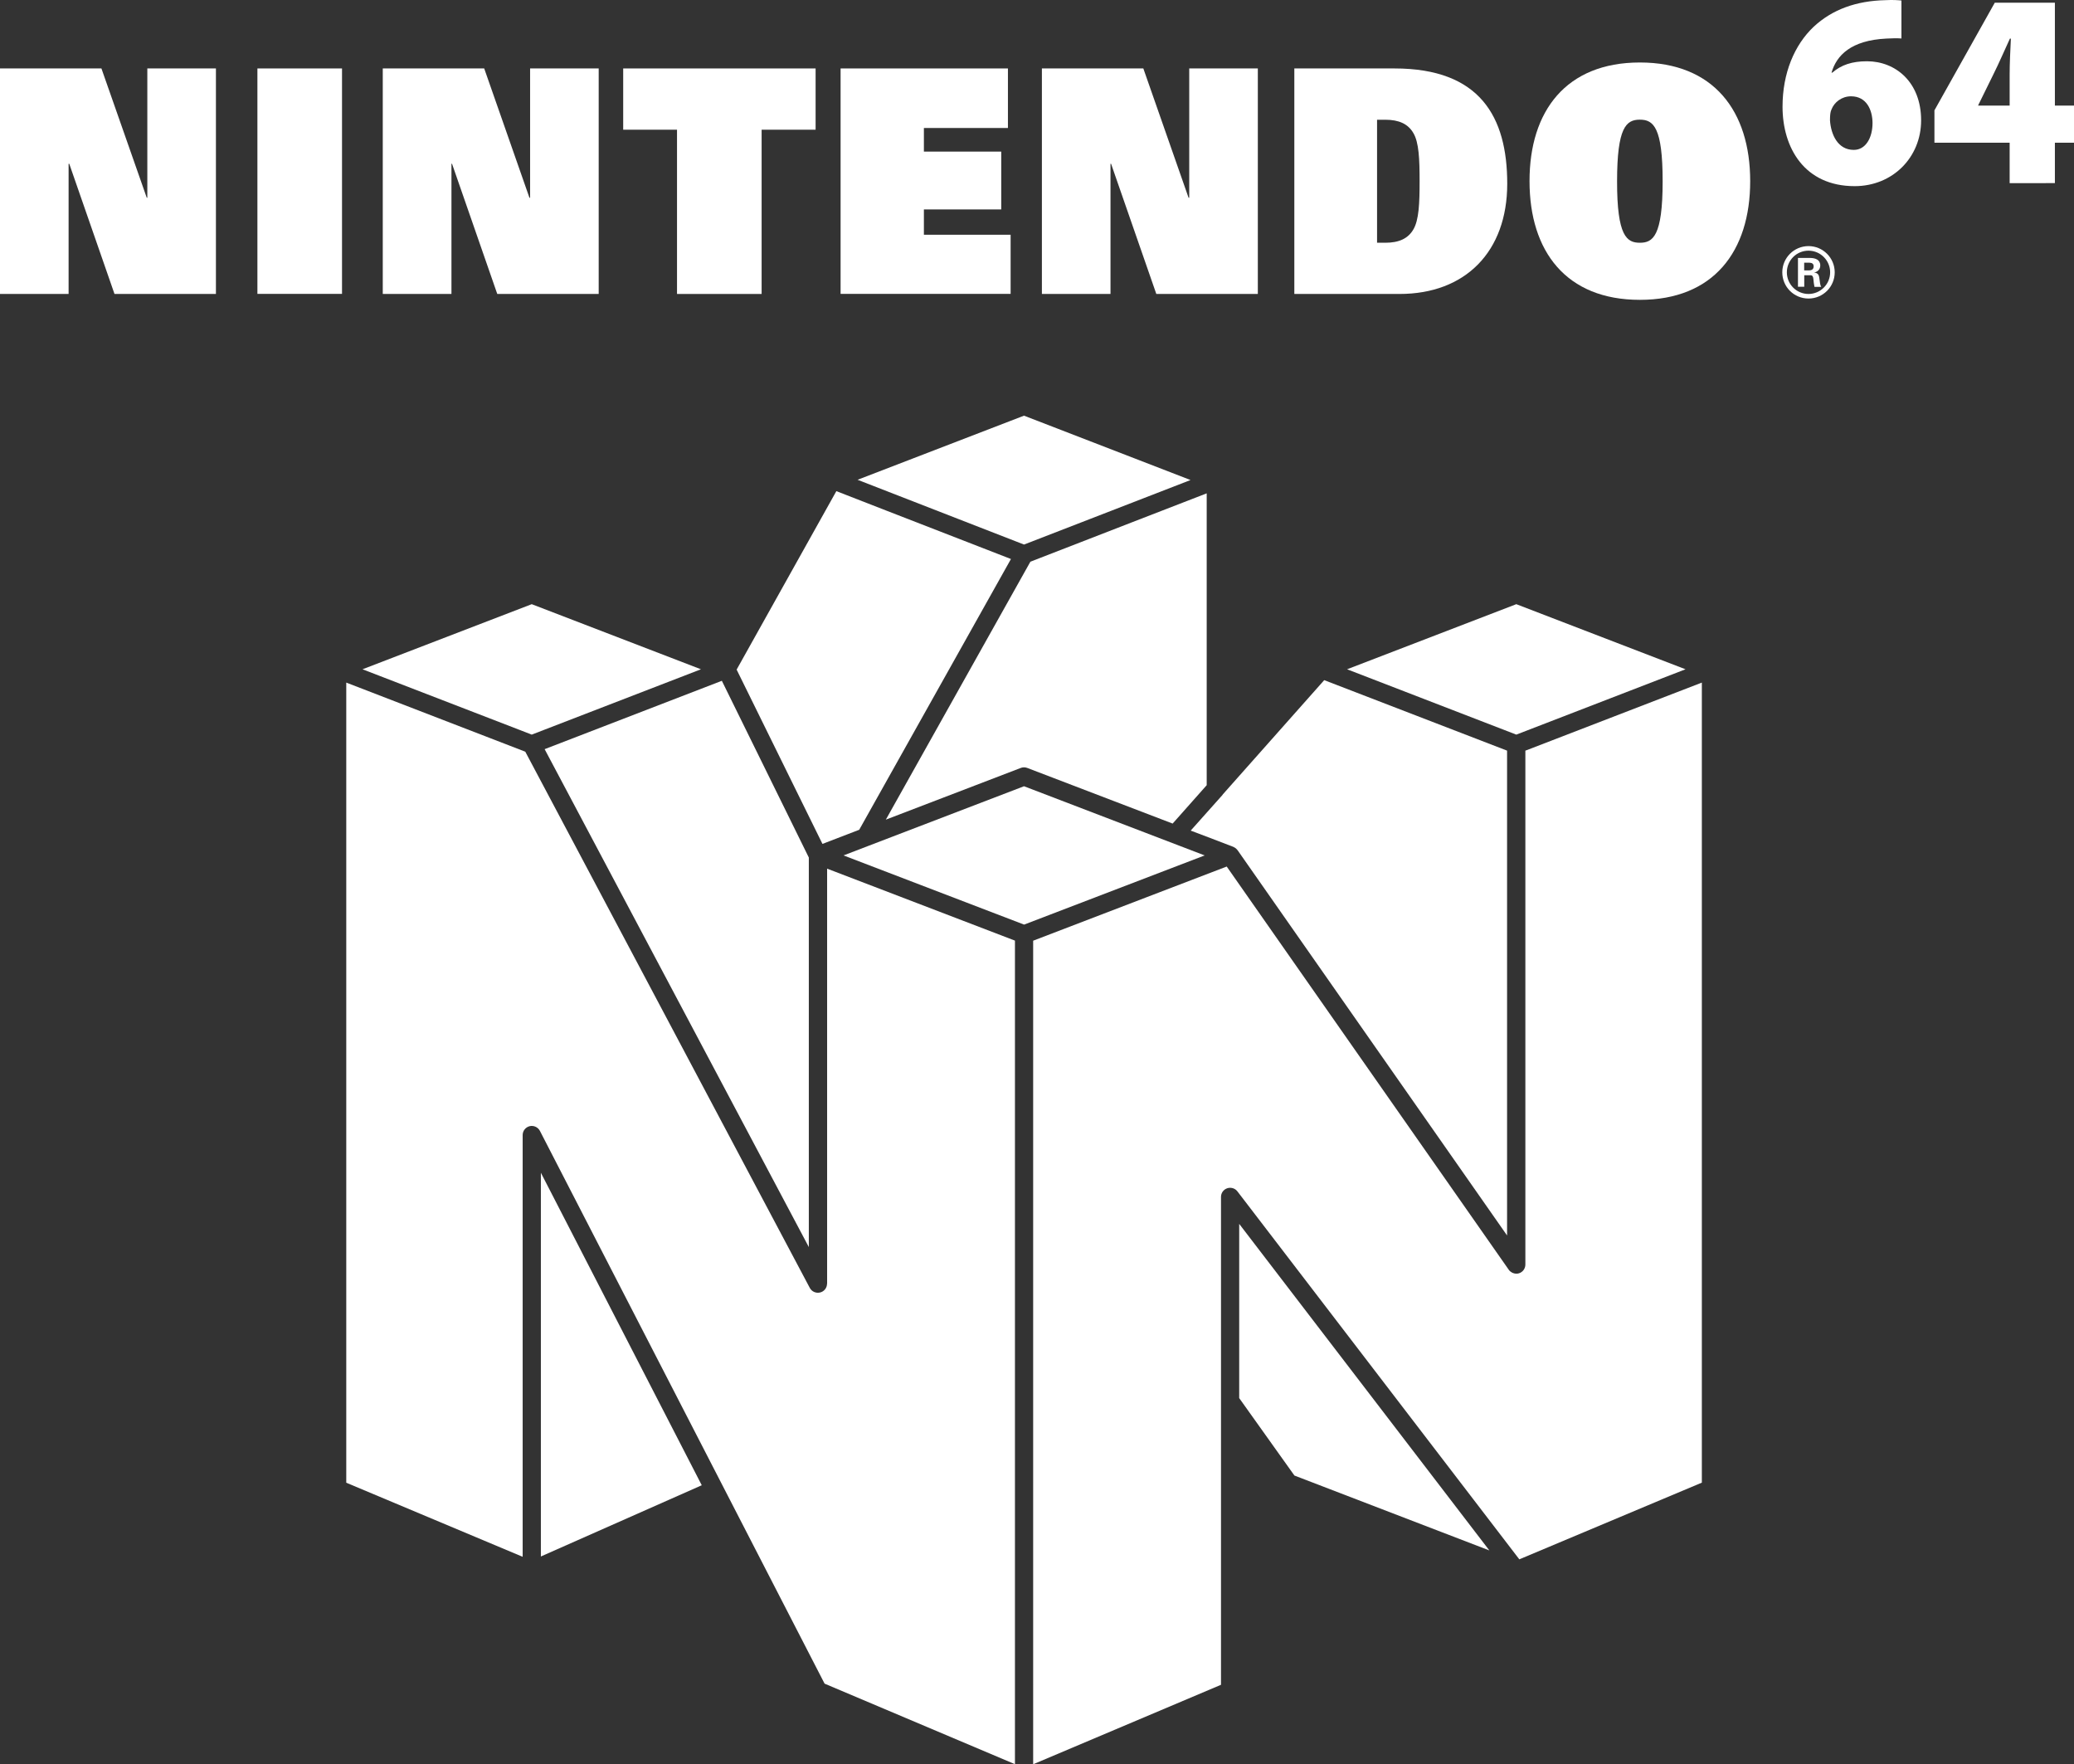 <?xml version="1.0" encoding="utf-8"?>
<!-- Generator: Adobe Illustrator 25.1.0, SVG Export Plug-In . SVG Version: 6.00 Build 0)  -->
<svg version="1.1" id="Layer_1" xmlns="http://www.w3.org/2000/svg" xmlns:xlink="http://www.w3.org/1999/xlink" x="0px" y="0px"
	 viewBox="0 0 2539.6 2160" style="enable-background:new 0 0 2539.6 2160;" xml:space="preserve">
<rect x="0" y="0" width="2539.6" height="2160" fill="#333333" stroke="none"/>
<style type="text/css">
	.st0{fill:#334FA2;}
	.st1{fill:#F01B25;}
	.st2{fill:#354EA2;}
	.st3{fill:#23B057;}
	.st4{fill:#FFA623;}
	.st5{fill:#FFFFFF;}
</style>
<g>
	<g>
		<g>
			<g>
				<polyline class="st5" points="140.2,359.9 264.4,359.9 264.4,83.8 180.4,83.8 180.4,242.1 179.7,242.1 124.2,83.8 0,83.8 
					0,359.9 84,359.9 84,200.5 84.8,200.5 140.2,359.9 				"/>
			</g>
			<g>
				<polyline class="st5" points="608.9,359.9 733.1,359.9 733.1,83.8 649.1,83.8 649.1,242.1 648.3,242.1 592.9,83.8 468.7,83.8 
					468.7,359.9 552.8,359.9 552.8,200.5 553.5,200.5 608.9,359.9 				"/>
			</g>
			<g>
				<polyline class="st5" points="1415.9,359.9 1540.2,359.9 1540.2,83.8 1456.2,83.8 1456.2,242.1 1455.4,242.1 1400,83.8 
					1275.8,83.8 1275.8,359.9 1359.8,359.9 1359.8,200.5 1360.5,200.5 1415.9,359.9 				"/>
			</g>
			<g>
				<rect x="315.2" y="83.8" class="st5" width="103.6" height="276"/>
			</g>
			<g>
				<polyline class="st5" points="829,158.8 763.1,158.8 763.1,83.8 998.7,83.8 998.7,158.8 932.6,158.8 932.6,359.9 829,359.9 
					829,158.8 				"/>
			</g>
			<g>
				<path class="st5" d="M1686.2,297.2h10.1c16.7,0,27.8-5.1,34.3-16.2c6.9-11.5,7.7-32.3,7.7-59.1c0-26.8-0.8-47.7-7.7-59.1
					c-6.5-11.1-17.6-16.2-34.3-16.2h-10.1V297.2 M1584.8,83.8h122.8c104.7,0,138,59.3,138,141.1c0,83.4-51.4,135-131.8,135h-128.9
					V83.8z"/>
			</g>
			<g>
				<path class="st5" d="M2008,297.2c15.9,0,27.9-7.8,27.9-75.3c0-66-11.2-75.4-27.9-75.4c-16.7,0-27.9,9.3-27.9,75.4
					C1980,289.4,1992.1,297.2,2008,297.2 M2008,76.5c90.2,0,135.1,59.3,135.1,145.3c0,86-44.9,145.3-135.1,145.3
					c-90.2,0-135.1-59.3-135.1-145.3C1872.8,135.8,1917.8,76.5,2008,76.5z"/>
			</g>
			<g>
				<path class="st5" d="M2270.1,183.5c14.2,0,22.8-14.5,22.8-33c-0.1-15.7-7.2-32.6-26.3-32.6c-11.5,0-20.6,7.3-24,16.2
					c-1.3,2.7-1.8,6.6-1.8,13.2c1.2,17.7,9.7,36.2,29.1,36.2H2270.1 M2328.4,47.1c-5.5-0.4-10.8-0.3-18.3,0.1
					c-43.7,2.1-61.3,20.7-67.4,41.7h1c10.9-9.5,24.3-13.9,42.4-13.9c34.6,0,66.3,25.1,66.3,72.4c0,45.2-34.8,80.5-81.4,80.5
					c-61.5,0-88.3-47-88.3-97.3c0-41,14.5-75.6,38.3-98c22.7-21,51.9-31.6,87.7-32.4c9.5-0.5,15.1,0,19.6,0.4V47.1z"/>
			</g>
			<g>
				<path class="st5" d="M2460.8,129.3v-38c0-14,0.8-28.6,1.5-44h-1.2c-6.9,14.9-12.9,29.1-20.6,44.5l-18.1,36.8l-0.2,0.7H2460.8
					 M2460.8,224.2v-49.5h-92.1v-39.6l73.9-131.8h73.6v126h23.4v45.4h-23.4v49.5H2460.8z"/>
			</g>
			<g>
				<polyline class="st5" points="1029.3,83.8 1234.2,83.8 1234.2,156.7 1131.3,156.7 1131.3,185.6 1226,185.6 1226,256.4 
					1131.3,256.4 1131.3,287.4 1237.5,287.4 1237.5,359.8 1029.3,359.8 1029.3,83.8 				"/>
			</g>
			<g>
				<path class="st5" d="M2214.5,359.9c-14.7,0-26.5-11.9-26.5-26.5c0-14.6,11.8-26.5,26.5-26.5c14.6,0,26.5,11.9,26.5,26.5
					C2241,348,2229.1,359.9,2214.5,359.9 M2214.5,301.3c-17.7,0-32.1,14.4-32.1,32.1c0,17.8,14.3,32.1,32.1,32.1
					c17.7,0,32.1-14.3,32.1-32.1C2246.6,315.7,2232.2,301.3,2214.5,301.3z"/>
			</g>
			<g>
				<path class="st5" d="M2209.2,331h6.3c3.4-0.1,5.3-1.7,5.3-4.9c0-3.1-1.9-4.4-5.3-4.5h-6.3V331 M2209.2,351.1h-7.6v-35.3h15
					c6.1,0.1,12.3,2,12.3,9.2c0,4.6-3,7.7-7.3,8.6v0.1c5.8,0.7,5.8,4.3,6.5,9.1c0.3,2.3,0.6,6.4,2,8.4h-8.3c-0.7-3.1-1-6.3-1.3-9.5
					c-0.2-2-0.7-4.7-3.2-4.7h-8V351.1z"/>
			</g>
		</g>
	</g>
	<g>
		<g>
			<path class="st5" d="M1261.7,687.7l-177,315.8l165.2-63.3c2.6-1,5.4-1,8,0l178,68.1l41.7-47V604l-92.4,35.8L1261.7,687.7z"/>
			<path class="st5" d="M1482,1026l28.2,10.8c0.7,0.3,1.2,0.7,1.8,1c0.3,0.2,0.6,0.3,0.8,0.5c0.9,0.7,1.7,1.5,2.4,2.4
				c0,0,0.1,0,0.1,0.1l0.1,0.1c0,0,0,0,0,0l330,471.7V919l-223.9-86.3l-124.1,139.8c-0.2,0.3-0.3,0.6-0.5,0.8l-38.9,43.6L1482,1026z
				"/>
			<polygon class="st5" points="2063.9,819.4 1856.7,739.7 1649.5,819.4 1856.7,899.4 			"/>
			<polygon class="st5" points="1517.4,1711.7 1585,1806.5 1823.7,1898.2 1517.4,1498.4 			"/>
			<path class="st5" d="M1867.8,919v629.2c0,4.9-3.1,9.2-7.8,10.7c-2.7,0.9-5.5,0.5-8-0.6c-0.3-0.1-0.6-0.3-0.9-0.5
				c-1.4-0.8-2.7-1.8-3.6-3.2l-345.4-493.7l-98.7,37.8l-138.3,53V2160l230-97.3v-347.4v-249.9c0-4.8,3-9,7.6-10.6
				c4.6-1.5,9.6,0,12.5,3.8l345.2,450.5l223.5-93.9V835.7l-214.9,82.9L1867.8,919z"/>
			<path class="st5" d="M1473.8,1046.8l-219.9-84.2l-190,72.8c0,0,0,0,0,0l-31,11.9l221.1,84.7l221.1-84.7L1473.8,1046.8z"/>
			<path class="st5" d="M1012.7,1571.6c0,5.1-3.5,9.6-8.5,10.8c-5.1,1.2-10.2-1.1-12.6-5.6L643.2,920.3L424,835.7v979.6l216,90.7
				v-516.3c0-5.2,3.5-9.6,8.5-10.9c5.1-1.2,10.2,1.2,12.6,5.7l348.6,676.8l233.1,98.6V1151.6l-230-88.1V1571.6z"/>
			<polygon class="st5" points="990.4,1526.8 990.4,1049.9 883.9,833.5 666.9,917.2 			"/>
			<polygon class="st5" points="1052.1,1015.9 1237.9,684.4 1086.5,625.6 1024.1,601.3 902,819.8 1007.1,1033.2 			"/>
			<polygon class="st5" points="1335.5,635.1 1457.8,587.7 1253.9,508.9 1050.1,587.4 1253.9,666.7 			"/>
			<polygon class="st5" points="651.1,899.4 858.3,819.4 651.1,739.7 443.9,819.4 634.6,893 			"/>
			<polygon class="st5" points="662.3,1905.6 859.3,1818.4 662.3,1435.8 			"/>
		</g>
	</g>
</g>
</svg>
